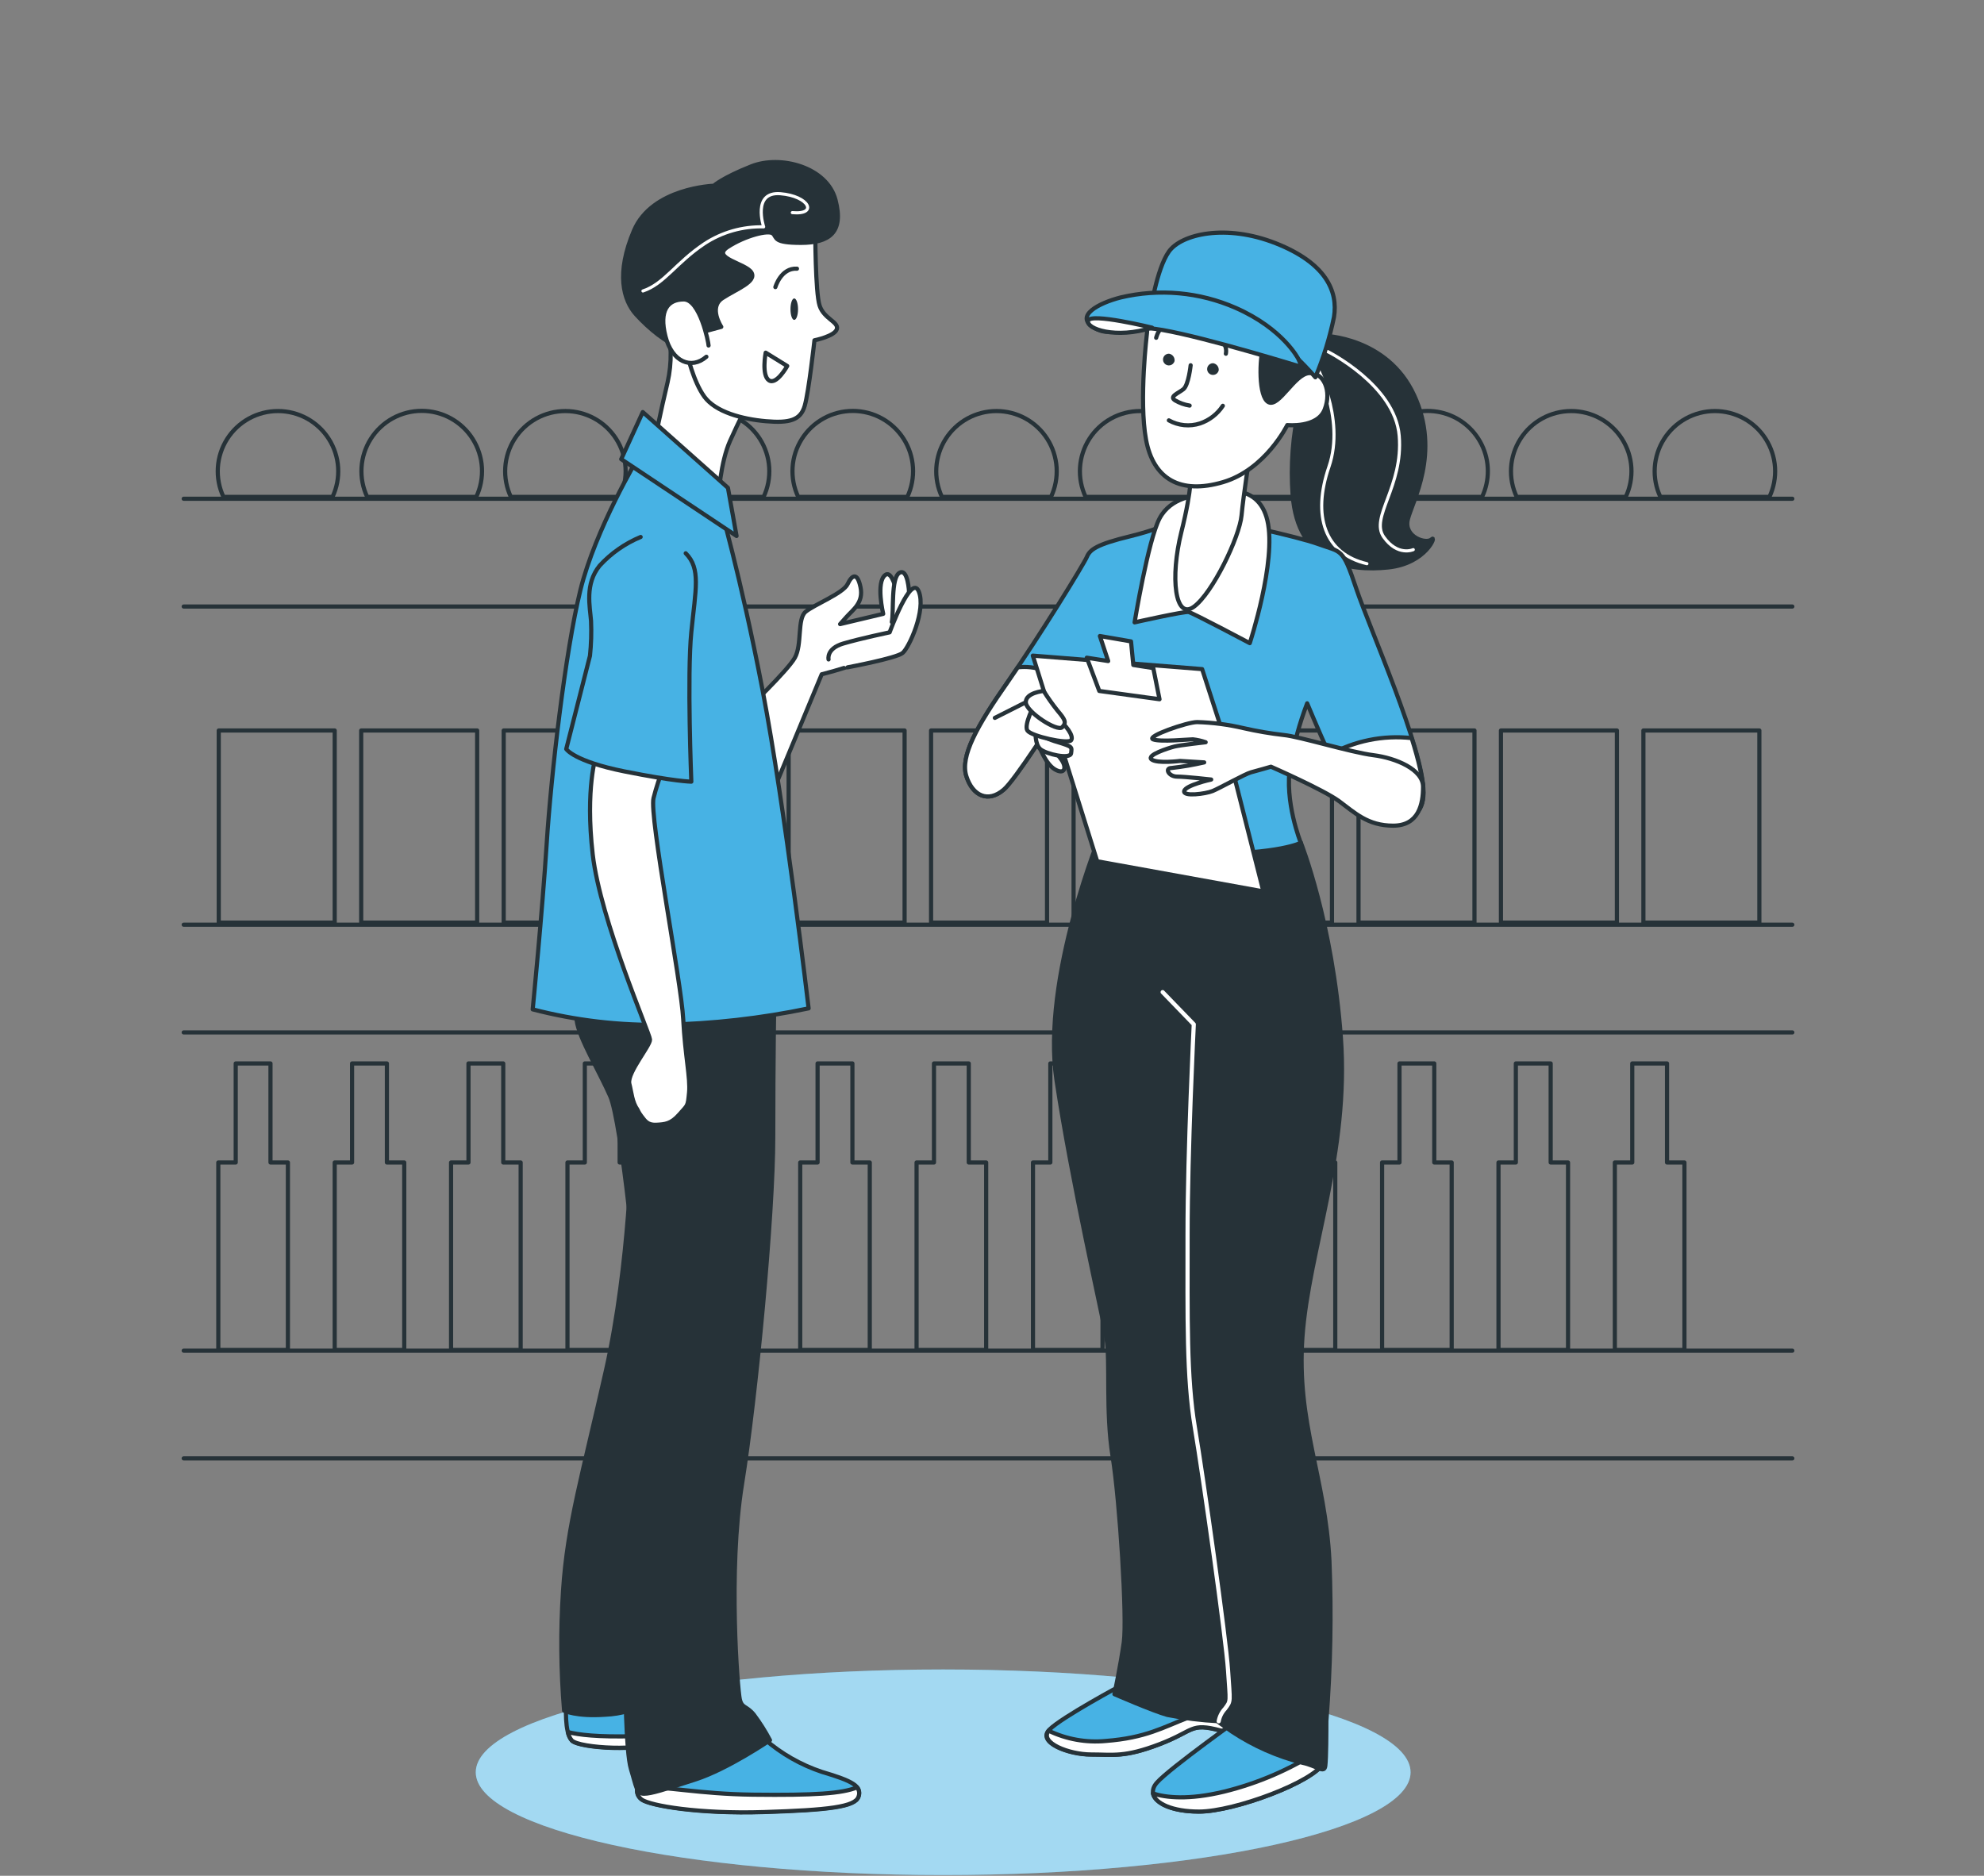 <svg width="477" height="451" viewBox="0 0 477 451" fill="none" xmlns="http://www.w3.org/2000/svg">
<rect x="0" y="0" width="477" height="451" fill="#808080" stroke="none"/>
<path d="M79.947 119.469C80.983 117.262 81.446 114.828 81.291 112.395C81.136 109.961 80.37 107.606 79.062 105.547C77.754 103.489 75.948 101.794 73.811 100.619C71.673 99.445 69.274 98.829 66.835 98.829C64.397 98.829 61.998 99.445 59.86 100.619C57.723 101.794 55.917 103.489 54.609 105.547C53.301 107.606 52.535 109.961 52.38 112.395C52.225 114.828 52.687 117.262 53.724 119.469H79.947Z" stroke="#263238" stroke-linecap="round" stroke-linejoin="round"/>
<path d="M114.503 119.47C115.546 117.26 116.013 114.823 115.862 112.384C115.71 109.945 114.945 107.584 113.637 105.521C112.329 103.457 110.52 101.757 108.38 100.579C106.239 99.402 103.835 98.784 101.391 98.784C98.948 98.784 96.544 99.402 94.403 100.579C92.263 101.757 90.454 103.457 89.146 105.521C87.838 107.584 87.073 109.945 86.921 112.384C86.77 114.823 87.237 117.26 88.28 119.47H114.503Z" stroke="#263238" stroke-linecap="round" stroke-linejoin="round"/>
<path d="M149.046 119.469C150.082 117.262 150.544 114.828 150.39 112.395C150.235 109.961 149.468 107.606 148.161 105.547C146.853 103.489 145.047 101.794 142.909 100.619C140.772 99.445 138.373 98.829 135.934 98.829C133.495 98.829 131.096 99.445 128.959 100.619C126.822 101.794 125.015 103.489 123.708 105.547C122.4 107.606 121.633 109.961 121.479 112.395C121.324 114.828 121.786 117.262 122.823 119.469H149.046Z" stroke="#263238" stroke-linecap="round" stroke-linejoin="round"/>
<path d="M183.588 119.469C184.625 117.262 185.087 114.828 184.932 112.395C184.778 109.961 184.011 107.606 182.703 105.547C181.396 103.489 179.589 101.794 177.452 100.619C175.315 99.445 172.915 98.829 170.477 98.829C168.038 98.829 165.639 99.445 163.502 100.619C161.364 101.794 159.558 103.489 158.25 105.547C156.943 107.606 156.176 109.961 156.021 112.395C155.867 114.828 156.329 117.262 157.365 119.469H183.588Z" stroke="#263238" stroke-linecap="round" stroke-linejoin="round"/>
<path d="M218.144 119.47C219.184 117.26 219.648 114.824 219.495 112.386C219.342 109.949 218.575 107.59 217.267 105.528C215.958 103.467 214.15 101.769 212.01 100.592C209.87 99.416 207.468 98.799 205.026 98.799C202.583 98.799 200.181 99.416 198.041 100.592C195.901 101.769 194.093 103.467 192.784 105.528C191.476 107.59 190.709 109.949 190.556 112.386C190.403 114.824 190.867 117.26 191.907 119.47H218.144Z" stroke="#263238" stroke-linecap="round" stroke-linejoin="round"/>
<path d="M252.687 119.469C253.723 117.262 254.185 114.828 254.031 112.395C253.876 109.961 253.109 107.606 251.801 105.547C250.494 103.489 248.688 101.794 246.55 100.619C244.413 99.445 242.014 98.829 239.575 98.829C237.136 98.829 234.737 99.445 232.6 100.619C230.462 101.794 228.656 103.489 227.349 105.547C226.041 107.606 225.274 109.961 225.12 112.395C224.965 114.828 225.427 117.262 226.463 119.469H252.687Z" stroke="#263238" stroke-linecap="round" stroke-linejoin="round"/>
<path d="M287.229 119.469C288.266 117.262 288.728 114.828 288.573 112.395C288.418 109.961 287.652 107.606 286.344 105.547C285.036 103.489 283.23 101.794 281.093 100.619C278.955 99.445 276.556 98.829 274.118 98.829C271.679 98.829 269.28 99.445 267.142 100.619C265.005 101.794 263.199 103.489 261.891 105.547C260.583 107.606 259.817 109.961 259.662 112.395C259.507 114.828 259.97 117.262 261.006 119.469H287.229Z" stroke="#263238" stroke-linecap="round" stroke-linejoin="round"/>
<path d="M321.772 119.469C322.808 117.262 323.27 114.828 323.116 112.395C322.961 109.961 322.194 107.606 320.887 105.547C319.579 103.489 317.773 101.794 315.635 100.619C313.498 99.445 311.099 98.829 308.66 98.829C306.221 98.829 303.822 99.445 301.685 100.619C299.548 101.794 297.741 103.489 296.434 105.547C295.126 107.606 294.359 109.961 294.205 112.395C294.05 114.828 294.512 117.262 295.549 119.469H321.772Z" stroke="#263238" stroke-linecap="round" stroke-linejoin="round"/>
<path d="M356.328 119.469C357.256 117.504 357.73 115.354 357.714 113.18C357.698 111.007 357.193 108.864 356.237 106.912C355.28 104.96 353.897 103.248 352.189 101.904C350.48 100.559 348.492 99.616 346.369 99.145C344.247 98.674 342.046 98.686 339.93 99.182C337.813 99.677 335.835 100.642 334.142 102.006C332.449 103.37 331.085 105.097 330.151 107.06C329.217 109.023 328.736 111.17 328.745 113.344C328.738 115.46 329.197 117.551 330.091 119.469H356.328Z" stroke="#263238" stroke-linecap="round" stroke-linejoin="round"/>
<path d="M390.87 119.469C391.906 117.262 392.369 114.828 392.214 112.395C392.059 109.961 391.292 107.606 389.985 105.547C388.677 103.489 386.871 101.794 384.734 100.619C382.596 99.445 380.197 98.829 377.758 98.829C375.32 98.829 372.92 99.445 370.783 100.619C368.646 101.794 366.84 103.489 365.532 105.547C364.224 107.606 363.458 109.961 363.303 112.395C363.148 114.828 363.61 117.262 364.647 119.469H390.87Z" stroke="#263238" stroke-linecap="round" stroke-linejoin="round"/>
<path d="M425.413 119.469C426.449 117.262 426.911 114.828 426.757 112.395C426.602 109.961 425.835 107.606 424.527 105.547C423.22 103.489 421.414 101.794 419.276 100.619C417.139 99.445 414.74 98.829 412.301 98.829C409.862 98.829 407.463 99.445 405.326 100.619C403.189 101.794 401.382 103.489 400.075 105.547C398.767 107.606 398 109.961 397.846 112.395C397.691 114.828 398.153 117.262 399.189 119.469H425.413Z" stroke="#263238" stroke-linecap="round" stroke-linejoin="round"/>
<path d="M44.166 119.914H430.919" stroke="#263238" stroke-linecap="round" stroke-linejoin="round"/>
<path d="M44.166 145.828H430.919" stroke="#263238" stroke-linecap="round" stroke-linejoin="round"/>
<path d="M44.166 222.33H430.919" stroke="#263238" stroke-linecap="round" stroke-linejoin="round"/>
<path d="M44.166 248.23H430.919" stroke="#263238" stroke-linecap="round" stroke-linejoin="round"/>
<path d="M80.472 175.631H52.593V221.832H80.472V175.631Z" stroke="#263238" stroke-linecap="round" stroke-linejoin="round"/>
<path d="M114.719 175.631H86.84V221.832H114.719V175.631Z" stroke="#263238" stroke-linecap="round" stroke-linejoin="round"/>
<path d="M148.979 175.631H121.1V221.832H148.979V175.631Z" stroke="#263238" stroke-linecap="round" stroke-linejoin="round"/>
<path d="M183.225 175.631H155.346V221.832H183.225V175.631Z" stroke="#263238" stroke-linecap="round" stroke-linejoin="round"/>
<path d="M217.485 175.631H189.606V221.832H217.485V175.631Z" stroke="#263238" stroke-linecap="round" stroke-linejoin="round"/>
<path d="M251.731 175.631H223.852V221.832H251.731V175.631Z" stroke="#263238" stroke-linecap="round" stroke-linejoin="round"/>
<path d="M285.991 175.631H258.112V221.832H285.991V175.631Z" stroke="#263238" stroke-linecap="round" stroke-linejoin="round"/>
<path d="M320.237 175.631H292.358V221.832H320.237V175.631Z" stroke="#263238" stroke-linecap="round" stroke-linejoin="round"/>
<path d="M354.497 175.631H326.618V221.832H354.497V175.631Z" stroke="#263238" stroke-linecap="round" stroke-linejoin="round"/>
<path d="M388.743 175.631H360.864V221.832H388.743V175.631Z" stroke="#263238" stroke-linecap="round" stroke-linejoin="round"/>
<path d="M422.99 175.631H395.111V221.832H422.99V175.631Z" stroke="#263238" stroke-linecap="round" stroke-linejoin="round"/>
<path d="M400.791 279.501V255.688H392.432V279.501H388.245V324.584H404.978V279.501H400.791Z" stroke="#263238" stroke-linecap="round" stroke-linejoin="round"/>
<path d="M372.818 279.501V255.688H364.445V279.501H360.272V324.584H376.992V279.501H372.818Z" stroke="#263238" stroke-linecap="round" stroke-linejoin="round"/>
<path d="M344.832 279.501V255.688H336.472V279.501H332.286V324.584H349.018V279.501H344.832Z" stroke="#263238" stroke-linecap="round" stroke-linejoin="round"/>
<path d="M316.858 279.501V255.688H308.485V279.501H304.312V324.584H321.031V279.501H316.858Z" stroke="#263238" stroke-linecap="round" stroke-linejoin="round"/>
<path d="M288.871 279.501V255.688H280.512V279.501H276.325V324.584H293.058V279.501H288.871Z" stroke="#263238" stroke-linecap="round" stroke-linejoin="round"/>
<path d="M260.898 279.501V255.688H252.525V279.501H248.352V324.584H265.071V279.501H260.898Z" stroke="#263238" stroke-linecap="round" stroke-linejoin="round"/>
<path d="M232.911 279.501V255.688H224.552V279.501H220.365V324.584H237.098V279.501H232.911Z" stroke="#263238" stroke-linecap="round" stroke-linejoin="round"/>
<path d="M204.939 279.501V255.688H196.565V279.501H192.392V324.584H209.112V279.501H204.939Z" stroke="#263238" stroke-linecap="round" stroke-linejoin="round"/>
<path d="M176.952 279.501V255.688H168.592V279.501H164.405V324.584H181.138V279.501H176.952Z" stroke="#263238" stroke-linecap="round" stroke-linejoin="round"/>
<path d="M148.978 279.501V255.688H140.605V279.501H136.432V324.584H153.151V279.501H148.978Z" stroke="#263238" stroke-linecap="round" stroke-linejoin="round"/>
<path d="M120.992 279.501V255.688H112.632V279.501H108.445V324.584H125.178V279.501H120.992Z" stroke="#263238" stroke-linecap="round" stroke-linejoin="round"/>
<path d="M93.019 279.501V255.688H84.645V279.501H80.472V324.584H97.192V279.501H93.019Z" stroke="#263238" stroke-linecap="round" stroke-linejoin="round"/>
<path d="M65.032 279.501V255.688H56.672V279.501H52.485V324.584H69.218V279.501H65.032Z" stroke="#263238" stroke-linecap="round" stroke-linejoin="round"/>
<path d="M44.166 324.746H430.919" stroke="#263238" stroke-linecap="round" stroke-linejoin="round"/>
<path d="M44.166 350.646H430.919" stroke="#263238" stroke-linecap="round" stroke-linejoin="round"/>
<path d="M226.76 450.828C288.824 450.828 339.137 439.762 339.137 426.112C339.137 412.462 288.824 401.396 226.76 401.396C164.695 401.396 114.382 412.462 114.382 426.112C114.382 439.762 164.695 450.828 226.76 450.828Z" fill="#47B2E4"/>
<path opacity="0.5" d="M226.76 450.828C288.824 450.828 339.137 439.762 339.137 426.112C339.137 412.462 288.824 401.396 226.76 401.396C164.695 401.396 114.382 412.462 114.382 426.112C114.382 439.762 164.695 450.828 226.76 450.828Z" fill="white"/>
<path d="M136.136 409.864C136.136 409.864 135.624 416.514 137.482 418.479C139.34 420.445 155.359 421.172 157.176 418.722C158.994 416.272 157.957 407.158 157.957 407.158C157.957 407.158 151.428 409.312 136.136 409.864Z" fill="#47B2E4" stroke="#263238" stroke-linecap="round" stroke-linejoin="round"/>
<path d="M152.465 417.443C143.728 417.671 139.003 417.106 136.526 416.433C136.662 417.163 136.977 417.847 137.442 418.425C139.246 420.39 155.319 421.117 157.136 418.668C157.424 418.233 157.629 417.749 157.742 417.241C156.126 417.322 154.39 417.389 152.465 417.443Z" fill="white" stroke="#263238" stroke-linecap="round" stroke-linejoin="round"/>
<path d="M183.831 418.156C187.858 421.659 192.538 424.331 197.602 426.018C205.114 428.239 207.187 429.464 206.406 431.927C205.625 434.391 199.15 435.131 183.602 435.629C168.054 436.127 156.356 434.108 154.282 432.627C152.209 431.147 153.502 428.441 154.282 427.714C155.063 426.987 180.977 416.191 183.831 418.156Z" fill="#47B2E4" stroke="#263238" stroke-linecap="round" stroke-linejoin="round"/>
<path d="M206.405 431.981C206.557 431.612 206.604 431.209 206.543 430.815C206.481 430.421 206.312 430.052 206.055 429.747C202.434 431.227 195.959 431.672 181.017 431.497C167.878 431.335 159.855 429.41 153.286 429.666C153.111 430.209 153.113 430.794 153.292 431.336C153.471 431.878 153.818 432.349 154.282 432.681C156.355 434.162 168.053 436.168 183.601 435.683C199.15 435.198 205.638 434.445 206.405 431.981Z" fill="white" stroke="#263238" stroke-linecap="round" stroke-linejoin="round"/>
<path d="M151.953 274.385C151.953 274.385 151.428 303.934 145.734 329.295C140.04 354.657 136.405 366.476 135.368 382.482C134.741 392.078 134.826 401.707 135.624 411.29C135.624 411.29 138.478 412.758 145.478 412.273C149.313 412.121 153.05 411.02 156.355 409.069C156.355 409.069 157.136 381.486 157.136 366.221C157.136 350.955 163.867 309.103 164.392 293.595C164.917 278.087 160.246 270.199 156.88 267.735C153.515 265.272 151.953 274.385 151.953 274.385Z" fill="#263238" stroke="#263238" stroke-linecap="round" stroke-linejoin="round"/>
<path d="M186.159 239.911C186.159 239.911 185.903 254.719 185.903 273.404C185.903 292.089 181.757 335.946 178.392 356.866C175.026 377.785 177.355 406.337 177.867 408.558C178.378 410.779 179.428 410.039 181.232 412.247C182.688 414.192 183.989 416.249 185.123 418.399C185.123 418.399 175.013 425.305 167.246 427.822C159.478 430.339 156.611 431.268 154.807 431.268C153.003 431.268 152.99 429.545 151.697 425.358C150.405 421.172 150.351 403.685 150.351 403.685C150.351 403.685 146.73 378.835 146.73 363.57C146.73 348.304 153.73 338.948 153.73 324.181C153.73 309.414 149.315 269.513 146.73 263.604C144.145 257.694 139.205 249.577 138.653 245.39C138.101 241.204 137.872 238.484 137.872 238.484L186.159 239.911Z" fill="#263238" stroke="#263238" stroke-linecap="round" stroke-linejoin="round"/>
<path d="M179.428 170.718C179.428 170.718 189.269 161.362 191.086 158.172C192.904 154.981 191.611 148.816 193.684 147.093C195.757 145.37 202.744 142.65 203.781 140.443C204.817 138.235 206.123 137.481 206.89 141.183C207.657 144.885 205.086 146.568 203.525 148.318L201.977 150.054L212.342 147.591C212.342 147.591 210.525 139.958 212.854 138.235C215.183 136.512 216.744 147.591 217 150.795C217.256 153.999 214.159 156.462 208.452 158.67C204.896 160.042 201.259 161.193 197.561 162.116L185.904 190.184L179.428 170.718Z" fill="white" stroke="#263238" stroke-linecap="round" stroke-linejoin="round"/>
<path d="M214.415 149.543C214.927 147.093 214.16 138.962 216.233 137.737C218.306 136.512 218.561 142.409 218.561 142.409C218.561 142.409 219.598 148.318 218.306 150.782C217.013 153.245 215.196 153.73 215.196 152.007" fill="white"/>
<path d="M214.415 149.543C214.927 147.093 214.16 138.962 216.233 137.737C218.306 136.512 218.561 142.409 218.561 142.409C218.561 142.409 219.598 148.318 218.306 150.782C217.013 153.245 215.196 153.73 215.196 152.007" stroke="#263238" stroke-linecap="round" stroke-linejoin="round"/>
<path d="M199.204 158.549C199.204 158.549 198.598 155.951 202.744 154.726C206.89 153.501 213.89 152.033 213.89 152.033C213.89 152.033 219.073 137.764 220.89 142.193C222.708 146.622 218.562 155.735 217 157.001C215.438 158.266 203.781 160.447 203.781 160.447" fill="white"/>
<path d="M199.204 158.549C199.204 158.549 198.598 155.951 202.744 154.726C206.89 153.501 213.89 152.033 213.89 152.033C213.89 152.033 219.073 137.764 220.89 142.193C222.708 146.622 218.562 155.735 217 157.001C215.438 158.266 203.781 160.447 203.781 160.447" stroke="#263238" stroke-linecap="round" stroke-linejoin="round"/>
<path d="M153.501 109.912C153.501 109.912 143.136 127.17 139.515 141.978C135.894 156.785 132.515 186.064 131.438 202.797C130.361 219.53 128.072 242.684 128.072 242.684C138.389 245.36 149.024 246.606 159.68 246.386C171.355 246.152 182.982 244.832 194.411 242.442C194.411 242.442 188.744 194.114 183.359 166.047C177.975 137.979 172.738 120.277 172.738 120.277C172.738 120.277 158.684 108.916 153.501 109.912Z" fill="#47B2E4" stroke="#263238" stroke-linecap="round" stroke-linejoin="round"/>
<path d="M160.246 77.658C161.489 82.323 161.577 87.221 160.502 91.927C158.684 99.56 157.648 104.985 157.648 104.985C157.648 104.985 172.684 120.991 172.684 120.25C172.684 119.51 173.209 111.137 175.538 105.968C177.867 100.798 179.429 97.891 179.429 97.891C175.857 95.769 173.035 92.589 171.352 88.791C168.498 82.383 168.242 72.287 164.352 72.044C160.461 71.802 160.246 77.658 160.246 77.658Z" fill="white" stroke="#263238" stroke-linecap="round" stroke-linejoin="round"/>
<path d="M196.014 55.742C196.014 55.742 196.014 70.267 197.05 73.471C198.087 76.675 201.708 77.402 201.196 79.125C200.685 80.848 195.812 81.817 195.812 81.817C195.812 81.817 194.465 94.135 193.469 97.581C192.473 101.027 189.848 101.768 184.14 101.27C178.433 100.771 172.025 99.062 169.333 95.36C166.64 91.658 165.186 85.021 165.186 85.021C164.413 79.141 163.964 73.222 163.84 67.293C163.84 59.417 162.804 55.177 173.694 51.044C184.585 46.911 195.475 52.296 196.014 55.742Z" fill="white" stroke="#263238" stroke-linecap="round" stroke-linejoin="round"/>
<path d="M184.086 84.793L189.269 87.996C189.269 87.996 186.684 92.668 184.867 91.442C183.05 90.218 184.086 84.793 184.086 84.793Z" stroke="#263238" stroke-linecap="round" stroke-linejoin="round"/>
<path d="M191.867 74.333C191.867 75.76 191.463 76.917 190.951 76.917C190.44 76.917 190.05 75.76 190.05 74.333C190.05 72.906 190.453 71.748 190.951 71.748C191.45 71.748 191.867 72.906 191.867 74.333Z" fill="#263238"/>
<path d="M186.415 69.029C186.415 69.029 187.761 64.358 191.611 64.6" stroke="#263238" stroke-linecap="round" stroke-linejoin="round"/>
<path d="M168.027 80.054L173.411 78.587C173.411 78.587 170.302 73.902 173.667 71.694C177.032 69.487 181.959 67.75 180.667 65.529C179.375 63.308 170.813 62.083 174.959 59.377C179.106 56.671 184.813 55.19 185.85 56.173C186.886 57.156 185.85 58.394 192.581 58.394C199.311 58.394 202.946 55.931 200.873 48.056C198.8 40.181 187.654 37.219 180.681 39.979C173.707 42.738 171.607 44.663 171.607 44.663C171.607 44.663 156.8 45.148 152.425 55.433C148.05 65.717 149.84 72.179 152.95 75.625C156.059 79.071 160.717 82.773 162.534 82.773C164.352 82.773 168.027 80.054 168.027 80.054Z" fill="#263238" stroke="#263238" stroke-linecap="round" stroke-linejoin="round"/>
<path d="M154.578 69.958C159.694 68.262 162.548 63.133 169.386 58.583C173.601 55.818 178.562 54.408 183.602 54.544C183.602 54.544 180.748 46.01 187.64 46.575C194.532 47.141 196.74 51.691 190.494 51.125" stroke="white" stroke-width="0.75" stroke-linecap="round" stroke-linejoin="round"/>
<path d="M170.355 83.069C170.355 82.329 168.282 71.99 164.392 71.99C160.501 71.99 158.428 74.683 159.99 80.848C161.551 87.014 166.209 88.925 169.83 85.775" fill="white"/>
<path d="M170.355 83.069C170.355 82.329 168.282 71.99 164.392 71.99C160.501 71.99 158.428 74.683 159.99 80.848C161.551 87.014 166.209 88.925 169.83 85.775" stroke="#263238" stroke-linecap="round" stroke-linejoin="round"/>
<path d="M154.538 99.075L175.013 117.289L177.086 128.865L149.355 110.396L154.538 99.075Z" fill="#47B2E4" stroke="#263238" stroke-linecap="round" stroke-linejoin="round"/>
<path d="M143.361 181.481C143.361 181.481 140.656 189.503 142.504 205.436C144.352 221.368 156.205 248.458 156.28 249.937C156.355 251.416 150.889 257.766 151.282 260.455C151.867 262.705 151.942 264.94 153.288 266.835C153.288 266.835 153.544 267.507 154.223 268.387C155.073 269.486 155.691 270.54 157.761 270.434C159.832 270.329 161.314 270.25 163.339 267.923C165.363 265.596 165.334 266.157 165.67 262.689C166.006 259.221 164.709 253.855 164.259 245.009C163.809 236.163 156.048 196.12 157.126 191.874C157.777 189.311 158.604 186.796 159.601 184.348L143.361 181.481Z" fill="white" stroke="#263238" stroke-linecap="round" stroke-linejoin="round"/>
<path d="M154.026 129.108C150.279 130.661 146.916 133.013 144.172 136.001C140.551 140.443 141.843 145.855 142.099 149.301C142.221 152.094 142.135 154.893 141.843 157.674L136.136 180.088C136.136 180.088 137.953 183.036 150.136 185.473C162.319 187.909 166.209 187.936 166.209 187.936C166.209 187.936 165.172 162.359 166.209 151.98C167.246 141.601 168.538 136.714 164.863 133.026" fill="#47B2E4"/>
<path d="M154.026 129.108C150.279 130.661 146.916 133.013 144.172 136.001C140.551 140.443 141.843 145.855 142.099 149.301C142.221 152.095 142.135 154.893 141.843 157.674L136.136 180.088C136.136 180.088 137.953 183.036 150.136 185.473C162.319 187.909 166.209 187.936 166.209 187.936C166.209 187.936 165.172 162.359 166.209 151.98C167.246 141.601 168.538 136.714 164.863 133.026" stroke="#263238" stroke-linecap="round" stroke-linejoin="round"/>
<path d="M269.783 405.099C269.783 405.099 255.298 412.839 252.283 415.868C249.267 418.897 256.779 421.858 262.271 421.858C267.764 421.858 270.254 422.612 278.748 419.368C287.242 416.124 285.991 414.118 293.475 416.11C300.96 418.102 303.975 415.37 303.975 415.37L294.485 404.601L269.783 405.099Z" fill="#47B2E4" stroke="#263238" stroke-linecap="round" stroke-linejoin="round"/>
<path d="M299.236 409.958C294.713 410.265 290.258 411.235 286.017 412.839C279.529 415.343 275.531 417.833 265.825 418.587C261.118 419.024 256.381 418.172 252.121 416.124C249.846 419.018 257.007 421.831 262.338 421.831C267.669 421.831 270.321 422.585 278.815 419.341C287.31 416.097 286.058 414.091 293.542 416.083C301.027 418.075 304.042 415.343 304.042 415.343L299.236 409.958Z" fill="white" stroke="#263238" stroke-linecap="round" stroke-linejoin="round"/>
<path d="M299.533 412.098C299.533 412.098 281.131 425.17 278.115 428.629C275.1 432.089 279.758 435.562 288.279 435.562C296.8 435.562 316.023 428.36 318.218 423.837C320.412 419.314 299.533 412.098 299.533 412.098Z" fill="#47B2E4" stroke="#263238" stroke-linecap="round" stroke-linejoin="round"/>
<path d="M288.279 435.562C296.787 435.562 316.024 428.36 318.218 423.837C318.649 422.935 318.218 421.939 317.154 420.916C310.125 425.447 302.392 428.778 294.27 430.77C285.708 432.843 280.296 432.197 277.187 431.214C277.712 433.637 281.912 435.562 288.279 435.562Z" fill="white" stroke="#263238" stroke-linecap="round" stroke-linejoin="round"/>
<path d="M264.788 200.092C264.788 200.092 250.303 235.092 254.019 259.767C257.734 284.442 265.004 315.956 266 321.691C266.996 327.425 265.744 339.191 267.494 350.149C269.244 361.106 270.994 389.106 270.186 394.855C269.379 400.603 267.938 407.333 267.938 407.333C267.938 407.333 277.186 411.372 280.673 412.328C284.71 413.122 288.8 413.626 292.909 413.835C292.909 413.835 290.419 412.328 296.167 416.326C301.36 419.769 307.1 422.305 313.142 423.824C316.642 424.564 318.392 426.516 318.635 424.564C318.877 422.612 318.89 416.326 318.89 413.795C319.896 401.001 320.143 388.159 319.631 375.335C318.635 355.143 311.648 342.125 313.142 321.394C314.637 300.664 324.383 277.2 322.377 249.482C320.371 221.765 312.738 202.555 312.738 202.555C312.738 202.555 274.036 201.828 264.788 200.092Z" fill="#263238" stroke="#263238" stroke-linecap="round" stroke-linejoin="round"/>
<path d="M279.529 238.538L287.014 246.279C287.014 246.279 285.519 276.5 285.519 296.719C285.519 316.939 285.264 331.181 287.269 343.175C289.275 355.169 294.754 393.858 295.252 401.612C295.75 409.366 296.006 408.854 294.512 410.847C293.732 411.682 293.209 412.724 293.004 413.849" stroke="white" stroke-linecap="round" stroke-linejoin="round"/>
<path d="M344.199 129.661C342.947 130.913 337.468 129.163 338.464 124.922C339.46 120.682 346.447 108.943 339.958 94.957C333.47 80.97 318.231 80.728 318.231 80.728L316.804 84.403C316.804 81.885 316.696 79.933 316.696 79.933C315.35 76.555 299.816 70.82 299.196 75.545C298.577 80.27 296.168 94.782 301.889 98.834C305.766 101.526 309.643 100.18 312.375 97.77C310.804 104.707 310.265 111.837 310.773 118.932C312.025 135.665 324.518 137.401 333.752 136.432C342.987 135.463 345.451 128.422 344.199 129.661Z" fill="#263238" stroke="#263238" stroke-linecap="round" stroke-linejoin="round"/>
<path d="M319.173 84.51C319.173 84.51 335.395 92.587 336.404 104.783C337.414 116.98 329.31 124.383 332.689 129.122C336.068 133.86 339.783 132.151 339.783 132.151" stroke="white" stroke-width="0.75" stroke-linecap="round" stroke-linejoin="round"/>
<path d="M316.131 87.216C316.131 87.216 323.576 100.395 319.51 112.227C315.445 124.06 318.5 133.174 328.637 135.529" stroke="white" stroke-width="0.75" stroke-linecap="round" stroke-linejoin="round"/>
<path d="M286.273 123.67C281.648 125.936 276.791 127.696 271.788 128.92C263.536 130.912 262.042 132.164 261.302 133.914C260.561 135.664 249.806 153.137 242.321 163.88C234.836 174.622 230.825 181.851 232.332 186.603C233.84 191.355 237.569 193.092 241.325 189.847C245.081 186.603 260.79 161.134 260.79 161.134C260.79 161.134 263.792 180.357 263.792 189.093C263.792 197.83 263.294 203.08 263.294 203.08C263.294 203.08 271.29 205.328 289.517 205.328C307.744 205.328 312.739 202.636 312.739 202.636C312.739 202.636 308.7 192.647 310.235 183.911C311.079 178.851 312.432 173.89 314.273 169.103C314.273 169.103 324.019 192.58 326.51 194.572C329 196.565 342.247 201.074 342.247 190.534C342.247 179.993 329.256 151.078 326.012 141.332C322.768 131.585 322.512 132.851 317.019 130.845C311.527 128.839 294.552 125.353 294.552 125.353L286.273 123.67Z" fill="#47B2E4" stroke="#263238" stroke-linecap="round" stroke-linejoin="round"/>
<path d="M232.332 186.603C233.827 191.342 237.569 193.092 241.325 189.848C244.017 187.532 252.808 173.842 257.613 166.223C257.164 165.493 256.64 164.812 256.052 164.19C254.538 162.79 252.742 161.732 250.784 161.086C248.826 160.441 246.753 160.223 244.704 160.448C243.896 161.646 243.115 162.803 242.361 163.88C234.823 174.609 230.825 181.852 232.332 186.603Z" fill="white" stroke="#263238" stroke-linecap="round" stroke-linejoin="round"/>
<path d="M342.206 190.602C342.206 187.505 341.075 182.807 339.393 177.463C332.528 176.707 325.599 178.119 319.577 181.501C322.269 187.505 325.244 193.617 326.469 194.613C328.973 196.592 342.206 201.088 342.206 190.602Z" fill="white" stroke="#263238" stroke-linecap="round" stroke-linejoin="round"/>
<path d="M246.629 168.847L239.185 172.603" stroke="#263238" stroke-linecap="round" stroke-linejoin="round"/>
<path d="M287.768 119.174C287.768 119.174 281.521 119.43 278.775 124.666C276.029 129.903 272.785 149.638 272.785 149.638C272.785 149.638 284.766 146.945 285.762 147.147C286.758 147.349 300.475 154.632 300.475 154.632C300.475 154.632 306.964 134.911 304.716 125.178C302.468 115.445 292.506 117.936 287.768 119.174Z" fill="white" stroke="#263238" stroke-linecap="round" stroke-linejoin="round"/>
<path d="M286.273 113.439C286.273 113.439 286.771 116.926 284.025 127.924C281.279 138.922 282.518 149.139 287.014 145.895C291.51 142.651 297.998 129.162 298.497 123.926C298.995 118.689 300.475 109.441 300.475 109.441C300.475 109.441 296.76 113.439 286.273 113.439Z" fill="white" stroke="#263238" stroke-linecap="round" stroke-linejoin="round"/>
<path d="M275.773 79.973C275.773 79.973 273.781 96.208 275.531 105.698C277.281 115.189 283.769 118.931 294.014 115.929C304.258 112.927 309.494 102.198 309.494 102.198C309.494 102.198 316.737 102.952 318.487 98.456C320.237 93.96 318.231 89.464 314.731 89.706C311.231 89.948 307.489 97.958 304.998 96.706C302.508 95.454 302.79 86.206 303.787 82.962C304.783 79.717 299.371 76.891 290.325 75.141C281.279 73.391 277.388 73.794 276.648 74.306C275.908 74.817 275.773 79.973 275.773 79.973Z" fill="white" stroke="#263238" stroke-linecap="round" stroke-linejoin="round"/>
<path d="M286.26 87.821C286.26 87.821 285.762 92.573 284.523 93.569C283.285 94.566 281.023 95.319 282.517 96.262C283.596 96.894 284.783 97.319 286.017 97.514" stroke="#263238" stroke-linecap="round" stroke-linejoin="round"/>
<path d="M281.023 101.068C282.153 101.699 283.401 102.09 284.688 102.218C285.976 102.345 287.276 102.206 288.508 101.809C290.761 101.049 292.695 99.556 294 97.568" stroke="#263238" stroke-linecap="round" stroke-linejoin="round"/>
<path d="M293.004 89.073C292.94 89.332 292.805 89.567 292.614 89.753C292.422 89.938 292.183 90.065 291.922 90.12C291.662 90.175 291.391 90.155 291.141 90.063C290.892 89.97 290.673 89.809 290.511 89.599C290.348 89.388 290.249 89.135 290.224 88.87C290.199 88.605 290.249 88.338 290.369 88.1C290.489 87.863 290.673 87.664 290.901 87.526C291.129 87.389 291.391 87.319 291.658 87.323C292.065 87.384 292.433 87.6 292.684 87.926C292.936 88.253 293.05 88.664 293.004 89.073Z" fill="#263238"/>
<path d="M282.396 86.785C282.333 87.044 282.197 87.279 282.006 87.465C281.815 87.65 281.575 87.777 281.315 87.832C281.054 87.887 280.783 87.867 280.534 87.775C280.284 87.682 280.065 87.522 279.903 87.31C279.741 87.099 279.641 86.847 279.616 86.582C279.591 86.317 279.641 86.05 279.761 85.812C279.881 85.575 280.066 85.376 280.294 85.238C280.522 85.101 280.784 85.03 281.05 85.035C281.456 85.099 281.822 85.316 282.073 85.641C282.323 85.967 282.439 86.377 282.396 86.785Z" fill="#263238"/>
<path d="M277.967 81.212C277.967 81.212 279.219 75.827 283.796 79.139" stroke="#263238" stroke-linecap="round" stroke-linejoin="round"/>
<path d="M290.594 81.212C291.139 81.061 291.714 81.052 292.263 81.185C292.812 81.319 293.318 81.591 293.732 81.976C294.146 82.361 294.455 82.845 294.63 83.383C294.804 83.92 294.837 84.494 294.727 85.048" stroke="#263238" stroke-linecap="round" stroke-linejoin="round"/>
<path d="M276.527 75.235C276.527 75.235 278.021 64.735 281.023 60.495C284.025 56.254 294.754 53.764 306.748 58.502C318.743 63.241 321.731 69.985 320.721 76.231C319.701 81.194 318.2 86.045 316.239 90.716C316.239 90.716 308.741 81.724 301.498 78.722C294.256 75.72 276.527 75.235 276.527 75.235Z" fill="#47B2E4" stroke="#263238" stroke-linecap="round" stroke-linejoin="round"/>
<path d="M312.16 86.314C312.16 86.314 308.539 79.058 297.083 74.023C288.383 70.207 278.677 69.328 269.433 71.519C264.129 72.866 258.26 75.989 263.012 78.775C267.764 81.562 268.598 77.429 279.489 79.341C290.379 81.252 313.008 88.266 313.008 88.266L312.16 86.314Z" fill="#47B2E4" stroke="#263238" stroke-linecap="round" stroke-linejoin="round"/>
<path d="M276.971 78.776C276.971 78.776 262.163 75.141 261.611 77.106C261.059 79.072 268.315 81.576 276.971 78.776Z" fill="white" stroke="#263238" stroke-linecap="round" stroke-linejoin="round"/>
<path d="M294.511 177.867L289.019 160.878L248.311 157.634L263.792 207.078L303.746 214.321L294.511 177.867Z" fill="white" stroke="#263238" stroke-linecap="round" stroke-linejoin="round"/>
<path d="M249.752 179.159C249.752 179.159 251.3 183.628 253.629 184.988C255.958 186.348 256.55 184.598 255.191 182.659C254.35 181.575 253.632 180.401 253.05 179.159C252.874 178.881 252.631 178.652 252.342 178.493C252.054 178.335 251.73 178.251 251.401 178.251C251.072 178.251 250.748 178.335 250.46 178.493C250.172 178.652 249.928 178.881 249.752 179.159Z" fill="white" stroke="#263238" stroke-linecap="round" stroke-linejoin="round"/>
<path d="M248.971 175.847C248.971 175.847 248.769 178.957 250.129 180.128C251.488 181.299 257.331 182.659 257.519 181.097C257.708 179.536 257.909 179.549 254.221 178.405C252.326 177.889 250.545 177.021 248.971 175.847Z" fill="white" stroke="#263238" stroke-linecap="round" stroke-linejoin="round"/>
<path d="M248.769 169.238C248.769 169.238 246.076 174.299 247.019 175.659C247.961 177.018 256.752 178.957 257.519 177.988C258.286 177.018 256.173 174.097 254.221 172.926C252.269 171.755 248.769 169.238 248.769 169.238Z" fill="white" stroke="#263238" stroke-linecap="round" stroke-linejoin="round"/>
<path d="M250.91 166.128C250.91 166.128 246.629 166.518 246.629 168.82C246.629 171.122 254.221 176.022 255.379 174.851C256.537 173.68 255.971 172.899 254.221 170.813C253.029 169.316 251.923 167.751 250.91 166.128Z" fill="white" stroke="#263238" stroke-linecap="round" stroke-linejoin="round"/>
<path d="M277.281 160.635L272.475 159.882L271.923 154.214L264.439 152.922L266.431 158.939L261.289 158.132L264.29 166.128L278.775 168.12L277.281 160.635Z" fill="white" stroke="#263238" stroke-linecap="round" stroke-linejoin="round"/>
<path d="M299.008 175.08C295.334 174.211 291.581 173.719 287.808 173.612C285.425 173.612 275.504 177.072 277.214 177.759C278.923 178.445 285.762 177.759 286.785 177.759C287.836 177.874 288.87 178.109 289.867 178.459C289.867 178.459 283.716 179.145 282.342 179.495C280.969 179.845 275.504 181.568 276.877 182.605C278.25 183.641 283.716 182.955 283.716 182.955L289.517 183.305C286.924 183.902 284.3 184.351 281.656 184.651C279.946 184.651 280.969 186.724 283.002 186.724C285.035 186.724 291.2 187.424 291.2 187.424C291.2 187.424 285.048 188.77 284.712 190.184C284.375 191.597 289.841 190.884 291.55 190.184C293.26 189.484 299.412 186.038 300.771 185.688C302.131 185.338 305.564 184.341 305.564 184.341C305.564 184.341 318.204 189.874 321.96 192.634C325.716 195.393 328.798 198.517 334.95 198.517C341.102 198.517 342.139 193.334 342.139 189.174C342.139 185.014 335.637 182.255 330.172 181.568C324.706 180.882 312.402 177.072 308.633 176.722C305.397 176.351 302.184 175.802 299.008 175.08Z" fill="white" stroke="#263238" stroke-linecap="round" stroke-linejoin="round"/>
</svg>
